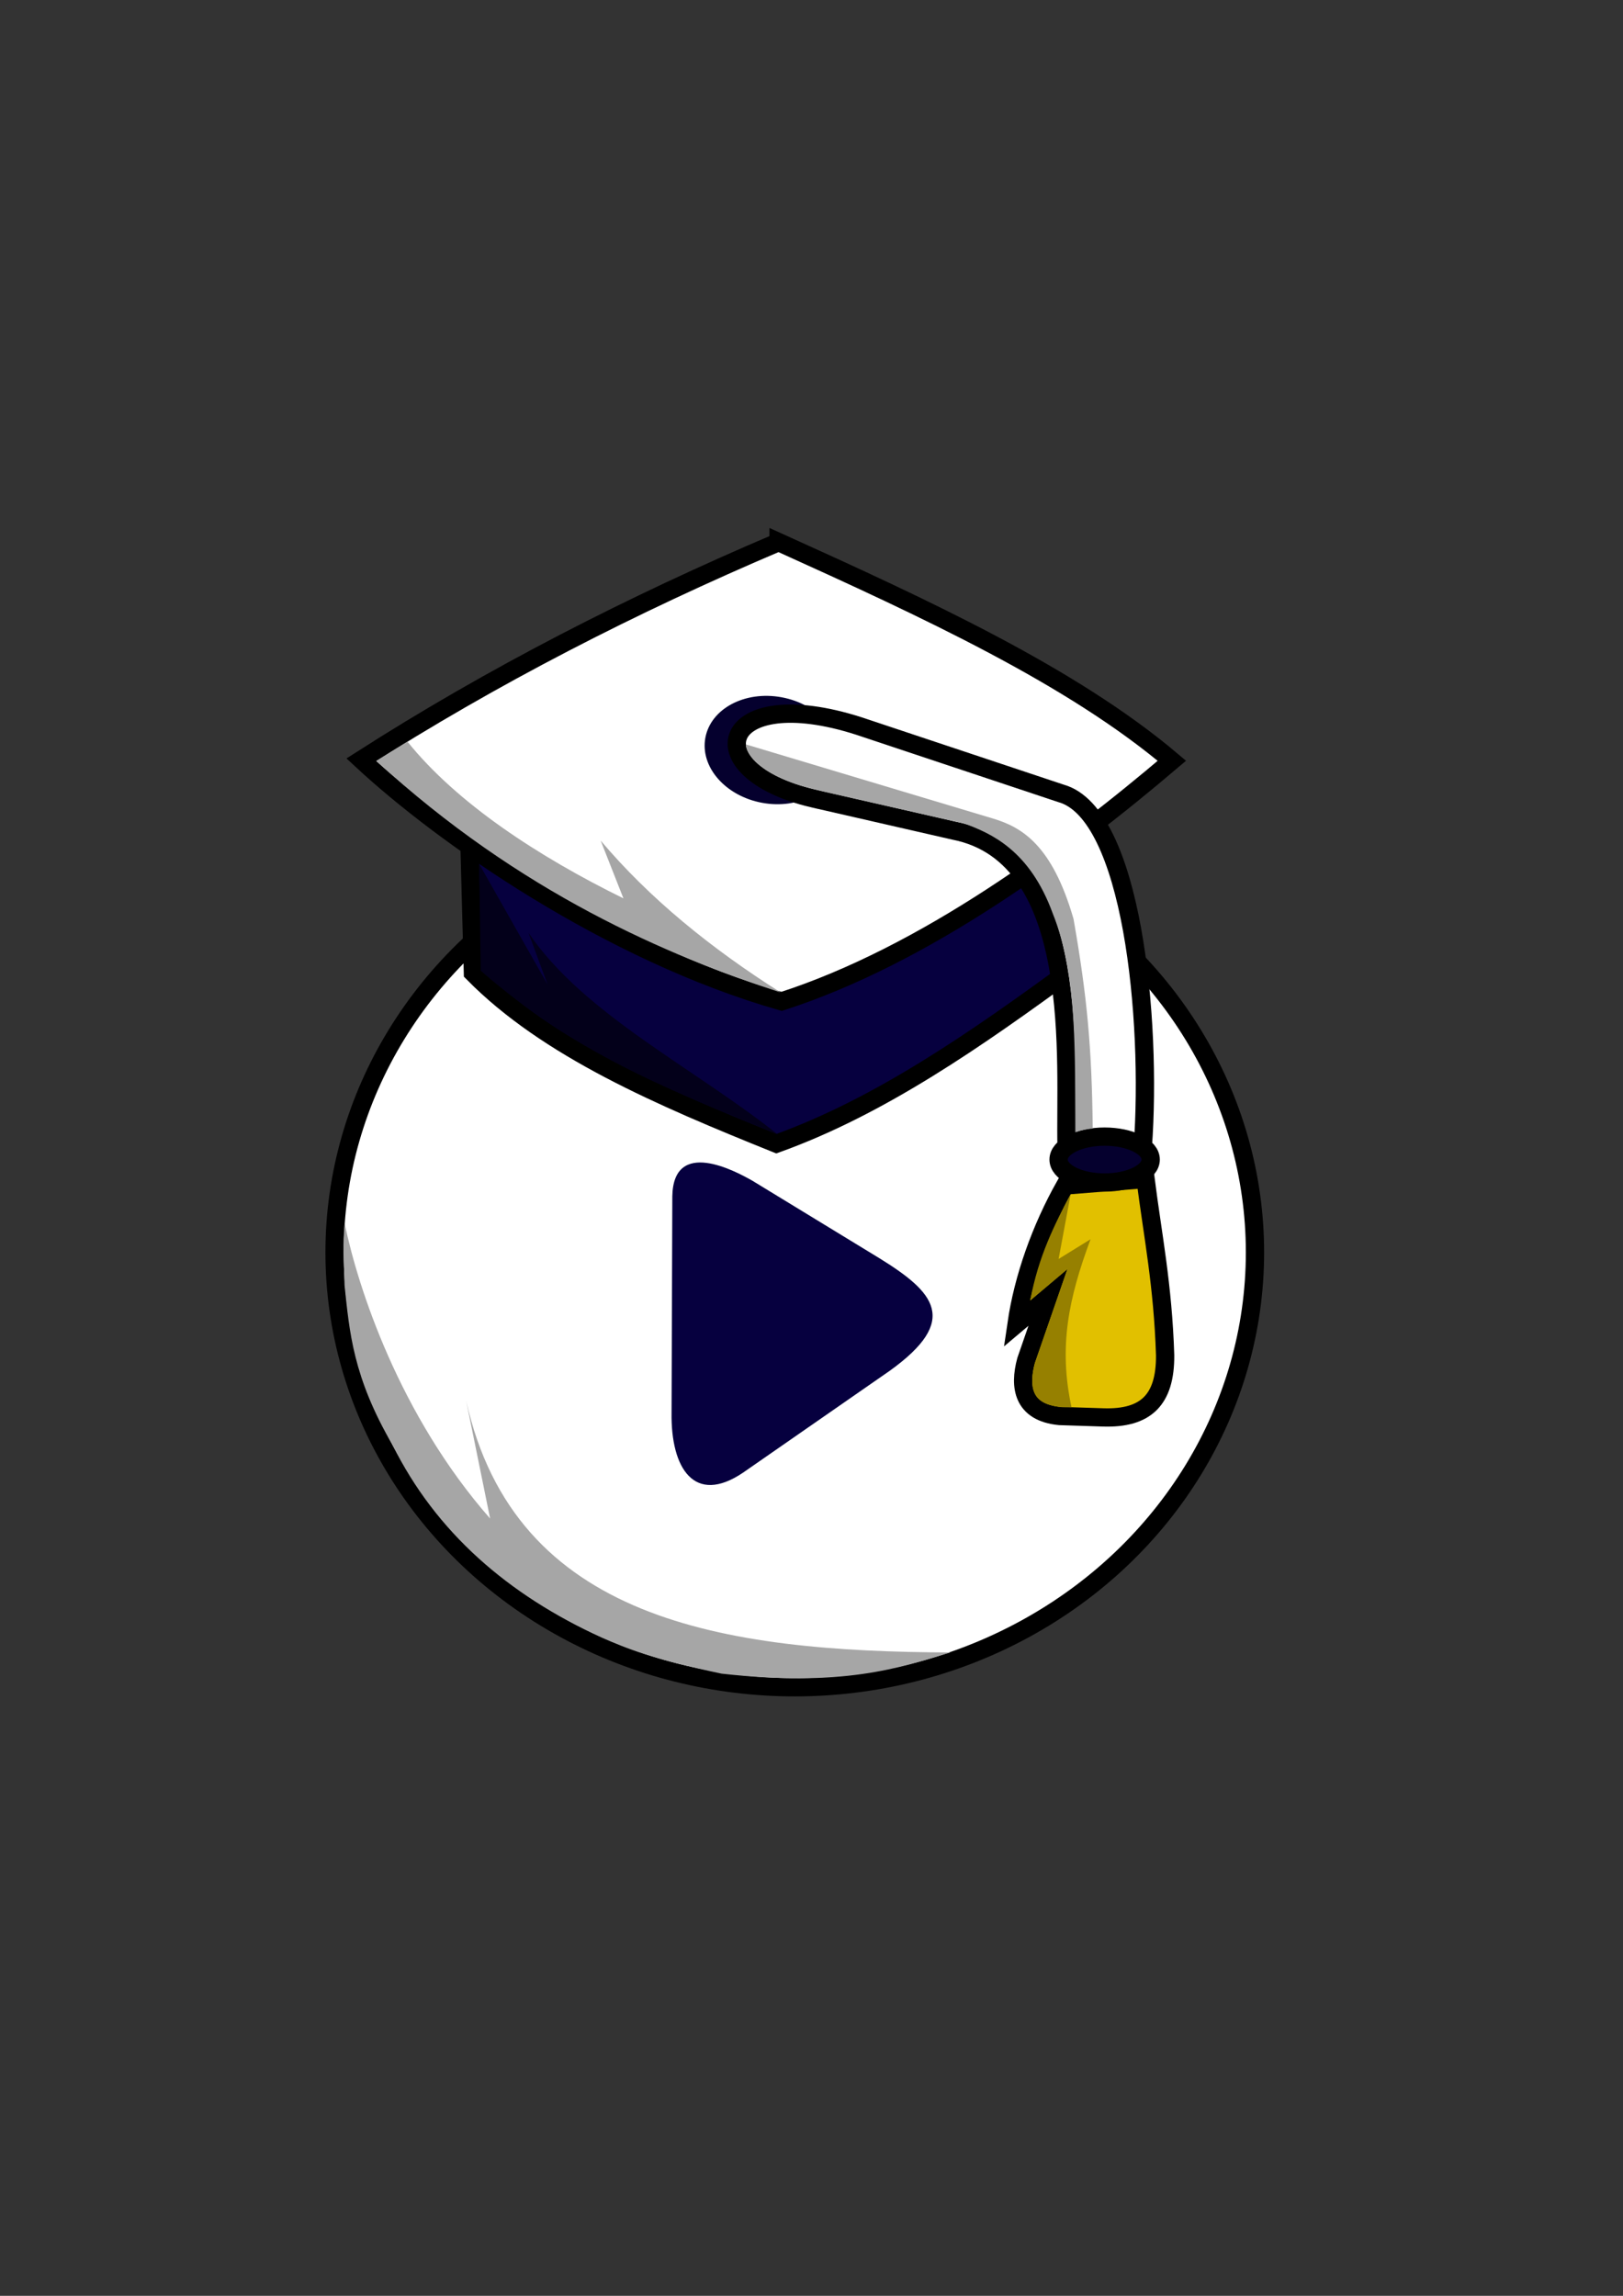 <?xml version="1.0" encoding="UTF-8" standalone="no"?>
<!-- Created with Inkscape (http://www.inkscape.org/) -->

<svg
   width="210mm"
   height="297mm"
   viewBox="0 0 210 297"
   version="1.1"
   id="svg1"
   xml:space="preserve"
   inkscape:version="1.3.2 (091e20e, 2023-11-25, custom)"
   sodipodi:docname="Employify LOGO v1.svg"
   xmlns:inkscape="http://www.inkscape.org/namespaces/inkscape"
   xmlns:sodipodi="http://sodipodi.sourceforge.net/DTD/sodipodi-0.dtd"
   xmlns="http://www.w3.org/2000/svg"
   xmlns:svg="http://www.w3.org/2000/svg"><rect x="0" y="0" width="210" height="297" fill="#333333" stroke="none"/><sodipodi:namedview
     id="namedview1"
     pagecolor="#505050"
     bordercolor="#ffffff"
     borderopacity="1"
     inkscape:showpageshadow="0"
     inkscape:pageopacity="0"
     inkscape:pagecheckerboard="1"
     inkscape:deskcolor="#505050"
     inkscape:document-units="mm"
     showguides="true"
     inkscape:zoom="1"
     inkscape:cx="276"
     inkscape:cy="432.5"
     inkscape:window-width="1920"
     inkscape:window-height="1009"
     inkscape:window-x="-8"
     inkscape:window-y="-8"
     inkscape:window-maximized="1"
     inkscape:current-layer="layer1"><sodipodi:guide
       position="100.614,196.128"
       orientation="1,0"
       id="guide1"
       inkscape:locked="false" /><sodipodi:guide
       position="74.524,198.711"
       orientation="0,-1"
       id="guide2"
       inkscape:locked="false" /></sodipodi:namedview><defs
     id="defs1" /><g
     inkscape:label="Camada 1"
     inkscape:groupmode="layer"
     id="layer1"><ellipse
       style="fill:#ffffff;fill-opacity:1;stroke:#000000;stroke-width:2.365;stroke-dasharray:none;stroke-opacity:1"
       id="path10"
       cx="102.836"
       cy="162.017"
       rx="59.546"
       ry="56.258" /><path
       style="display:inline;fill:#06003f;fill-opacity:1;stroke:#000000;stroke-width:2.365;stroke-dasharray:none;stroke-opacity:1"
       d="m 60.642,105.393 0.548,20.458 c 9.681,9.847 24.334,16.077 39.271,22.101 13.397,-4.8 25.919,-13.537 38.358,-22.649 l 1.096,-21.188 z"
       id="path3"
       sodipodi:nodetypes="cccccc" /><path
       style="display:inline;fill:#ffffff;fill-opacity:1;stroke:#000000;stroke-width:2.365;stroke-dasharray:none;stroke-opacity:1"
       d="M 100.743,70.133 C 81.762,78.204 63.671,87.464 46.755,98.289 c 10.563,9.825 32.036,24.872 54.375,31.256 18.516,-5.971 36.801,-19.477 50.501,-31.127 -12.981,-10.977 -31.838,-19.669 -50.888,-28.286 z"
       id="path2"
       sodipodi:nodetypes="ccccc" /><ellipse
       style="fill:#05002e;fill-opacity:1;stroke:none;stroke-width:2.529;stroke-dasharray:none;stroke-opacity:1"
       id="path9"
       cx="115.753"
       cy="77.397"
       rx="8.75"
       ry="6.942"
       transform="rotate(10.405)" /><path
       style="fill:#ffffff;fill-opacity:1;stroke:#000000;stroke-width:2.365;stroke-dasharray:none;stroke-opacity:1"
       d="m 105.198,103.282 18.249,4.177 c 16.777,3.284 14.29,30.15 14.557,40.963 h 9.863 c 1.197,-16.632 -1.374,-43.22 -10.582,-45.786 L 111.143,93.925 c -18.01,-5.788 -21.515,5.701 -5.946,9.358 z"
       id="path4"
       sodipodi:nodetypes="ccccccc" /><path
       style="fill:#e1c000;fill-opacity:1;stroke:#000000;stroke-width:2.365;stroke-dasharray:none;stroke-opacity:1"
       d="m 137.811,153.365 c -3.156,5.601 -5.414,11.966 -6.279,17.9 l 4.064,-3.425 -2.831,8.174 c -0.914,3.375 -0.449,6.705 4.338,7.169 l 5.662,0.183 c 5.483,0.169 8.026,-2.25 7.991,-8.037 -0.288,-9.095 -1.611,-15.531 -2.536,-22.801 z"
       id="path8"
       sodipodi:nodetypes="ccccccccc" /><ellipse
       style="fill:#05002e;fill-opacity:1;stroke:#000000;stroke-width:2.365;stroke-dasharray:none;stroke-opacity:1"
       id="path5"
       cx="142.929"
       cy="150.007"
       rx="5.959"
       ry="2.968" /><path
       style="fill:#06003f;fill-opacity:1;stroke:none;stroke-width:0.265;stroke-dasharray:none;stroke-opacity:1"
       d="m 86.991,154.797 -0.097,27.955 c -0.11,7.191 2.942,12.014 9.242,7.764 l 18.993,-13.187 c 9.129,-6.563 5.77,-10.176 -1.422,-14.606 l -16.362,-9.982 c -2.141,-1.215 -10.239,-5.608 -10.355,2.056 z"
       id="path11"
       sodipodi:nodetypes="cccccccc" /><path
       style="fill:#a6a6a6;fill-opacity:1;stroke:none;stroke-width:0.265;stroke-dasharray:none;stroke-opacity:1"
       d="m 50.805,186.953 c -5.151,-8.826 -5.589,-14.684 -6.222,-20.665 -0.048,-2.683 -0.28,-5.469 0.025,-7.956 1.704,8.223 7.055,24.728 18.809,38.118 l -3.1,-15.241 c 6.334,28.397 33.174,32.446 62.649,32.563 -6.641,2.031 -13.94,4.497 -29.598,2.741 -8.899,-1.866 -12.334,-3.276 -15.503,-4.664 -12.166,-5.529 -21.486,-13.678 -27.061,-24.896 z"
       id="path12"
       sodipodi:nodetypes="ccccccccc" /><path
       style="fill:#a6a6a6;fill-opacity:1;stroke:none;stroke-width:0.265;stroke-dasharray:none;stroke-opacity:1"
       d="m 139.162,146.468 c 0.713,-0.245 1.454,-0.429 2.226,-0.468 -0.111,-10.469 -0.734,-17.139 -2.485,-27.122 -2.78,-9.636 -6.738,-11.873 -10.404,-12.982 L 96.516,96.302 c -0.004,1.037 1.317,3.371 6.506,5.136 2.343,0.778 5.076,1.296 7.667,1.908 l 14.066,3.189 c 3.488,1.275 8.487,3.459 11.462,11.644 3.275,8.089 2.806,18.341 2.945,28.289 z"
       id="path13"
       sodipodi:nodetypes="cccccccccc" /><path
       style="fill:#968000;fill-opacity:1;stroke:none;stroke-width:0.265;stroke-dasharray:none;stroke-opacity:1"
       d="m 138.53,154.505 -1.558,8.363 4.133,-2.551 c -2.877,7.747 -4.138,13.929 -2.462,21.733 -0.505,-0.012 -1.056,0.044 -1.646,-0.05 -2.187,-0.351 -4.305,-1.102 -3.076,-5.717 l 4.196,-12.116 -4.815,4.069 c 1.045,-5.711 3.184,-9.916 5.228,-13.732 z"
       id="path14"
       sodipodi:nodetypes="ccccsccccc" /><path
       style="fill:#a6a6a6;fill-opacity:1;stroke:none;stroke-width:0.265;stroke-dasharray:none;stroke-opacity:1"
       d="m 101.005,128.389 c -9.073,-5.747 -16.97,-12.172 -23.283,-19.645 l 2.943,7.474 C 69.6,110.776 59.136,103.922 52.718,95.94 l -4.03,2.49 c 18.608,17.091 37.831,25.255 52.317,29.959 z"
       id="path15"
       sodipodi:nodetypes="cccccc" /><path
       style="fill:#03001a;fill-opacity:1;stroke:none;stroke-width:0.265;stroke-dasharray:none;stroke-opacity:1"
       d="m 61.996,111.759 8.852,15.601 -2.467,-6.688 c 7.165,10.542 21.392,17.447 32.249,26.087 -12.542,-5.261 -25.344,-9.762 -38.423,-21.176 z"
       id="path16"
       sodipodi:nodetypes="cccccc" /></g></svg>
